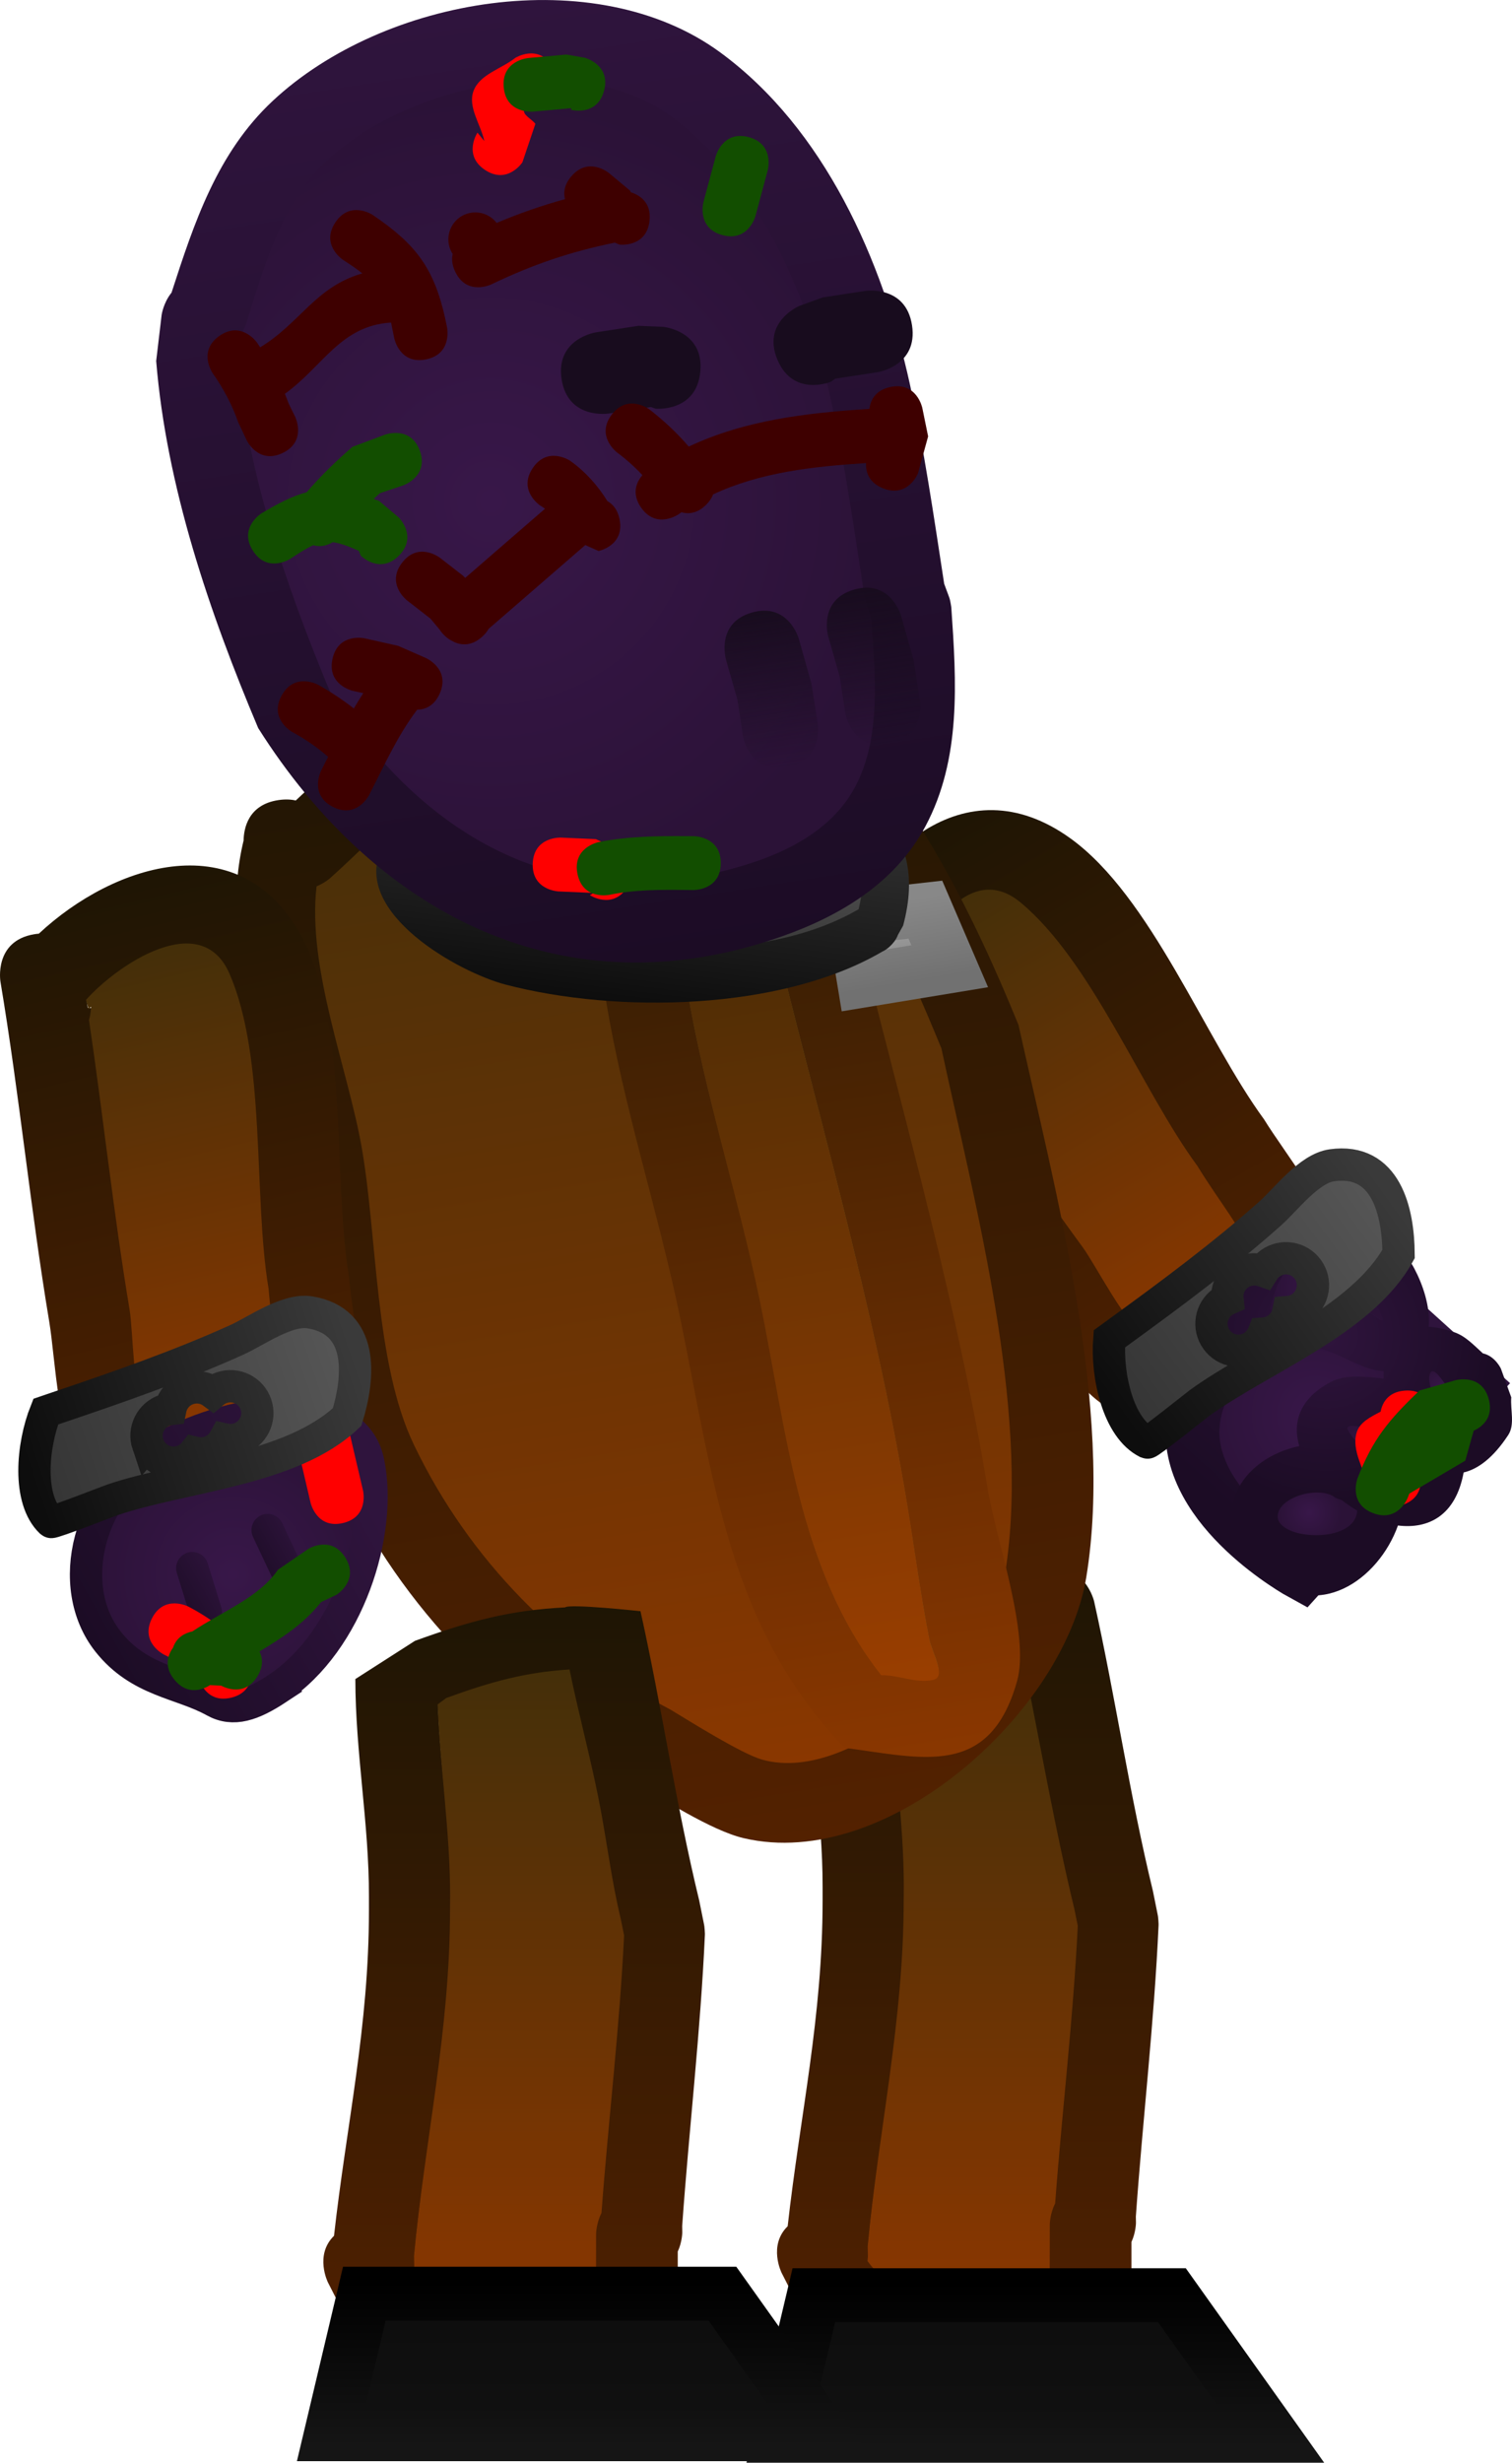 <svg version="1.1" xmlns="http://www.w3.org/2000/svg" xmlns:xlink="http://www.w3.org/1999/xlink" width="70.207" height="114.312" viewBox="0,0,70.207,114.312"><defs><linearGradient x1="324.904" y1="124.001" x2="340.105" y2="149.787" gradientUnits="userSpaceOnUse" id="color-1"><stop offset="0" stop-color="#1e1504"/><stop offset="1" stop-color="#532100"/></linearGradient><linearGradient x1="326.779" y1="127.088" x2="338.146" y2="146.37" gradientUnits="userSpaceOnUse" id="color-2"><stop offset="0" stop-color="#442f09"/><stop offset="1" stop-color="#8a3700"/></linearGradient><radialGradient cx="343.69" cy="150.726" r="5.895" gradientUnits="userSpaceOnUse" id="color-3"><stop offset="0" stop-color="#381749"/><stop offset="1" stop-color="#2b1237"/></radialGradient><linearGradient x1="347.643" y1="146.352" x2="339.737" y2="155.1" gradientUnits="userSpaceOnUse" id="color-4"><stop offset="0" stop-color="#2f143d"/><stop offset="1" stop-color="#1c0c25"/></linearGradient><radialGradient cx="344.249" cy="147.061" r="7.724" gradientUnits="userSpaceOnUse" id="color-5"><stop offset="0" stop-color="#2f143d"/><stop offset="1" stop-color="#1c0c25"/></radialGradient><radialGradient cx="343.425" cy="155.285" r="1.473" gradientUnits="userSpaceOnUse" id="color-6"><stop offset="0" stop-color="#381749"/><stop offset="1" stop-color="#2b1237"/></radialGradient><radialGradient cx="346.259" cy="152.497" r="1.717" gradientUnits="userSpaceOnUse" id="color-7"><stop offset="0" stop-color="#381749"/><stop offset="1" stop-color="#2b1237"/></radialGradient><radialGradient cx="349.58" cy="149.519" r="1.159" gradientUnits="userSpaceOnUse" id="color-8"><stop offset="0" stop-color="#381749"/><stop offset="1" stop-color="#2b1237"/></radialGradient><radialGradient cx="344.054" cy="144.839" r="2.421" gradientUnits="userSpaceOnUse" id="color-9"><stop offset="0" stop-color="#381749"/><stop offset="1" stop-color="#2b1237"/></radialGradient><linearGradient x1="347.213" y1="140.664" x2="334.21" y2="150.108" gradientUnits="userSpaceOnUse" id="color-10"><stop offset="0" stop-color="#575757"/><stop offset="1" stop-color="#343434"/></linearGradient><linearGradient x1="347.213" y1="140.664" x2="334.21" y2="150.108" gradientUnits="userSpaceOnUse" id="color-11"><stop offset="0" stop-color="#3a3a3a"/><stop offset="1" stop-color="#0d0d0d"/></linearGradient><linearGradient x1="327.563" y1="157.908" x2="327.563" y2="195.434" gradientUnits="userSpaceOnUse" id="color-12"><stop offset="0" stop-color="#1e1504"/><stop offset="1" stop-color="#532100"/></linearGradient><linearGradient x1="327.787" y1="162.12" x2="327.787" y2="191.849" gradientUnits="userSpaceOnUse" id="color-13"><stop offset="0" stop-color="#442f09"/><stop offset="1" stop-color="#8a3700"/></linearGradient><linearGradient x1="333.375" y1="191.059" x2="333.375" y2="198.687" gradientUnits="userSpaceOnUse" id="color-14"><stop offset="0" stop-color="#0d0d0d"/><stop offset="1" stop-color="#111111"/></linearGradient><linearGradient x1="333.375" y1="191.059" x2="333.375" y2="198.687" gradientUnits="userSpaceOnUse" id="color-15"><stop offset="0" stop-color="#000000"/><stop offset="1" stop-color="#151515"/></linearGradient><linearGradient x1="309.331" y1="114.174" x2="318.666" y2="170.793" gradientUnits="userSpaceOnUse" id="color-16"><stop offset="0" stop-color="#1e1504"/><stop offset="1" stop-color="#532100"/></linearGradient><linearGradient x1="309.869" y1="117.886" x2="317.996" y2="167.179" gradientUnits="userSpaceOnUse" id="color-17"><stop offset="0" stop-color="#442f09"/><stop offset="1" stop-color="#8a3700"/></linearGradient><linearGradient x1="316.066" y1="120.88" x2="323.101" y2="163.549" gradientUnits="userSpaceOnUse" id="color-18"><stop offset="0" stop-color="#5ca05c"/><stop offset="1" stop-color="#498049"/></linearGradient><linearGradient x1="315.542" y1="117.205" x2="323.755" y2="167.02" gradientUnits="userSpaceOnUse" id="color-19"><stop offset="0" stop-color="#221704"/><stop offset="1" stop-color="#8a3700"/></linearGradient><linearGradient x1="316.071" y1="120.905" x2="323.097" y2="163.523" gradientUnits="userSpaceOnUse" id="color-20"><stop offset="0" stop-color="#3c2907"/><stop offset="1" stop-color="#9a3e00"/></linearGradient><linearGradient x1="325.2" y1="126.749" x2="325.821" y2="130.512" gradientUnits="userSpaceOnUse" id="color-21"><stop offset="0" stop-color="#ababab"/><stop offset="1" stop-color="#7f7f7f"/></linearGradient><linearGradient x1="325.2" y1="126.749" x2="325.821" y2="130.512" gradientUnits="userSpaceOnUse" id="color-22"><stop offset="0" stop-color="#888888"/><stop offset="1" stop-color="#717171"/></linearGradient><linearGradient x1="313.214" y1="119.978" x2="311.746" y2="131.688" gradientUnits="userSpaceOnUse" id="color-23"><stop offset="0" stop-color="#3a3a3a"/><stop offset="1" stop-color="#0d0d0d"/></linearGradient><linearGradient x1="313.101" y1="122.684" x2="312.281" y2="129.223" gradientUnits="userSpaceOnUse" id="color-24"><stop offset="0" stop-color="#575757"/><stop offset="1" stop-color="#343434"/></linearGradient><linearGradient x1="288.016" y1="125.855" x2="294.785" y2="154.811" gradientUnits="userSpaceOnUse" id="color-25"><stop offset="0" stop-color="#1e1504"/><stop offset="1" stop-color="#532100"/></linearGradient><linearGradient x1="288.756" y1="129.377" x2="293.821" y2="151.043" gradientUnits="userSpaceOnUse" id="color-26"><stop offset="0" stop-color="#442f09"/><stop offset="1" stop-color="#8a3700"/></linearGradient><radialGradient cx="293.46" cy="158.166" r="7.237" gradientUnits="userSpaceOnUse" id="color-27"><stop offset="0" stop-color="#381749"/><stop offset="1" stop-color="#2b1237"/></radialGradient><linearGradient x1="299.772" y1="154.627" x2="287.148" y2="161.704" gradientUnits="userSpaceOnUse" id="color-28"><stop offset="0" stop-color="#2f143d"/><stop offset="1" stop-color="#1c0c25"/></linearGradient><linearGradient x1="296.855" y1="156.282" x2="294.145" y2="157.802" gradientUnits="userSpaceOnUse" id="color-29"><stop offset="0" stop-color="#2f143d"/><stop offset="1" stop-color="#1c0c25"/></linearGradient><linearGradient x1="293.224" y1="158.123" x2="290.514" y2="159.642" gradientUnits="userSpaceOnUse" id="color-30"><stop offset="0" stop-color="#2f143d"/><stop offset="1" stop-color="#1c0c25"/></linearGradient><linearGradient x1="299.188" y1="148.241" x2="283.96" y2="153.375" gradientUnits="userSpaceOnUse" id="color-31"><stop offset="0" stop-color="#575757"/><stop offset="1" stop-color="#343434"/></linearGradient><linearGradient x1="299.188" y1="148.241" x2="283.96" y2="153.375" gradientUnits="userSpaceOnUse" id="color-32"><stop offset="0" stop-color="#3a3a3a"/><stop offset="1" stop-color="#0d0d0d"/></linearGradient><linearGradient x1="304.877" y1="85.31" x2="311.748" y2="130.031" gradientUnits="userSpaceOnUse" id="color-33"><stop offset="0" stop-color="#2f143d"/><stop offset="1" stop-color="#1c0c25"/></linearGradient><radialGradient cx="305.428" cy="108.334" r="18.898" gradientUnits="userSpaceOnUse" id="color-34"><stop offset="0" stop-color="#381749"/><stop offset="1" stop-color="#2b1237"/></radialGradient><linearGradient x1="317.884" y1="113.435" x2="319.001" y2="120.706" gradientUnits="userSpaceOnUse" id="color-35"><stop offset="0" stop-color="#180c1e"/><stop offset="1" stop-color="#180c1e" stop-opacity="0"/></linearGradient><linearGradient x1="322.634" y1="112.369" x2="323.751" y2="119.64" gradientUnits="userSpaceOnUse" id="color-36"><stop offset="0" stop-color="#180c1e"/><stop offset="1" stop-color="#180c1e" stop-opacity="0"/></linearGradient><linearGradient x1="306.498" y1="159.633" x2="306.498" y2="195.879" gradientUnits="userSpaceOnUse" id="color-37"><stop offset="0" stop-color="#1e1504"/><stop offset="1" stop-color="#532100"/></linearGradient><linearGradient x1="306.721" y1="162.565" x2="306.721" y2="192.294" gradientUnits="userSpaceOnUse" id="color-38"><stop offset="0" stop-color="#442f09"/><stop offset="1" stop-color="#8a3700"/></linearGradient><linearGradient x1="312.501" y1="190.988" x2="312.501" y2="198.616" gradientUnits="userSpaceOnUse" id="color-39"><stop offset="0" stop-color="#0d0d0d"/><stop offset="1" stop-color="#111111"/></linearGradient><linearGradient x1="312.501" y1="190.988" x2="312.501" y2="198.616" gradientUnits="userSpaceOnUse" id="color-40"><stop offset="0" stop-color="#000000"/><stop offset="1" stop-color="#151515"/></linearGradient></defs><g transform="translate(-282.626,-85.074)"><g data-paper-data="{&quot;isPaintingLayer&quot;:true}" fill-rule="nonzero" stroke-linejoin="miter" stroke-miterlimit="10" stroke-dasharray="" stroke-dashoffset="0" style="mix-blend-mode: normal"><g stroke-linecap="butt"><g stroke="none" stroke-width="0.5"><path d="M325.225,131.865c2.579,3.654 5.016,7.407 7.671,11.024c0.63,0.858 1.998,3.648 2.932,4.137c0.732,0.383 1.609,-0.426 2.347,-0.797c4.319,-2.17 2.123,-3.569 -0.022,-7.072c-2.589,-3.521 -4.791,-9.355 -8.117,-12.119c-2.57,-2.136 -4.804,1.976 -5.359,4.056c0.059,0.083 0.118,0.166 0.177,0.249l0.172,-0.068c0,0 0.129,0.241 0.198,0.59zM321.276,129.293c1.645,-4.485 6.088,-8.877 11.049,-5.307c3.755,2.703 6.248,9.297 8.994,13.043c1.01,1.644 3.344,4.489 3.513,6.428c0.364,4.166 -6.64,8.634 -10.492,7.08c-1.723,-0.695 -3.438,-3.92 -4.519,-5.392c-3.151,-4.292 -5.992,-8.786 -9.137,-13.063c0,0 -1.129,-1.537 0.409,-2.666c0.062,-0.045 0.123,-0.086 0.183,-0.123z" fill="url(#color-1)"/><path d="M324.964,131.231l-0.046,0.154c-0.059,-0.083 -0.244,-0.252 -0.304,-0.334c0.555,-2.08 2.832,-6.222 5.401,-4.086c3.326,2.764 5.618,8.704 8.207,12.225c2.145,3.503 4.309,4.936 -0.01,7.106c-0.738,0.371 -1.631,1.187 -2.363,0.803c-0.934,-0.489 -2.322,-3.276 -2.952,-4.134c-2.655,-3.616 -5.158,-7.487 -7.737,-11.141c-0.069,-0.349 -0.197,-0.593 -0.197,-0.593z" data-paper-data="{&quot;noHover&quot;:false,&quot;origItem&quot;:[&quot;Path&quot;,{&quot;applyMatrix&quot;:true,&quot;segments&quot;:[[[616.01757,324.85208],[0.42222,0.19775],[-5.862,-0.10908]],[[598.41748,324.4053],[5.88139,0],[-1.39497,0]],[[591.77102,324.29391],[1.24103,-0.60726],[-0.97287,0.47604]],[[590.7917,327.39212],[0.18086,-1.06789],[-1.058,6.24707]],[[598.28123,332.85556],[-5.36576,-0.45131],[5.72909,-0.0041]],[[617.38488,333.68111],[-5.50117,1.3696],[4.2505,-1.05822]],[[617.25671,324.87154],[1.76693,2.20033],[-0.1335,-0.00169]],[[616.85624,324.86607],[0.13349,0.00196],[0,0]],[616.79521,325.10061]],&quot;closed&quot;:true}]}" fill="url(#color-2)"/></g><g><path d="M338.01,151.179c0.334,-3.987 6.298,-7.84 6.298,-7.84l6.669,6.027l-7.906,8.748c0,0 -5.396,-2.948 -5.062,-6.935z" fill="url(#color-3)" stroke="url(#color-4)" stroke-width="2.5"/><path d="M344.583,154.617c-0.712,-0.563 -2.565,-0.076 -2.582,0.84c-0.02,1.098 3.513,1.328 3.595,-0.259c-0.248,-0.142 -0.489,-0.301 -0.719,-0.474c-0.177,-0.045 -0.294,-0.107 -0.294,-0.107zM346.708,152.687l0.336,0.392c0.788,0.425 1.423,0.4 0.942,-0.91l-0.474,-0.386c-0.363,-0.125 -0.727,-0.245 -1.102,-0.326c-0.377,-0.081 -1.336,-0.343 -1.158,-0.001c0.126,0.243 0.383,0.54 0.694,0.825c0.449,0.068 0.761,0.407 0.761,0.407zM341.241,158.086c-2.851,-2.668 -0.921,-5.347 1.714,-5.888c-0.321,-1.089 0.002,-2.193 1.434,-2.962c0.683,-0.367 1.547,-0.273 2.318,-0.192c0.056,0.006 0.111,0.013 0.166,0.022c-0.006,-0.119 -0.006,-0.236 -0.002,-0.351c-1.251,-0.042 -2.501,-1.283 -3.711,-1.06c-0.672,0.124 -1.135,0.762 -1.72,1.116l-1.883,-0.399c0,0 -0.997,-0.639 -0.392,-1.64c-0.085,-0.318 -0.032,-0.603 -0.032,-0.603c0.348,-1.754 0.213,-2.421 1.593,-3.769c1.987,-1.942 6.28,-0.836 7.568,1.589c0.392,0.738 0.754,1.769 0.669,2.709c0.347,0.021 0.741,0.102 1.188,0.254c0.522,0.177 0.912,0.604 1.329,0.981c0.569,0.125 0.836,0.706 0.836,0.706l0.482,1.335c-0.047,0.584 0.18,1.262 -0.142,1.752c-0.69,1.05 -1.397,1.579 -2.069,1.735c-0.367,2.009 -1.639,2.637 -3.05,2.462c-0.889,2.5 -3.76,4.578 -6.297,2.204zM350.396,150.137c-0.065,-0.039 -0.102,-0.068 -0.102,-0.068c-0.44,-0.368 -1.046,-1.722 -1.247,-1.185c-0.082,0.22 0.019,0.588 0.197,0.946c0.239,0.131 0.583,0.397 0.636,0.868c0.314,0.263 0.579,0.216 0.516,-0.56zM341.642,145.903c1.649,-0.75 3.249,-0.897 5.053,0.417c0.316,0.23 -0.247,-0.752 -0.46,-1.08c-0.448,-0.694 -1.713,-1.241 -2.47,-1.443c-1.436,-0.384 -1.891,0.938 -2.123,2.106z" fill="url(#color-5)" stroke="none" stroke-width="0.5"/><path d="M344.919,154.699c0.23,0.173 0.478,0.352 0.726,0.494c-0.082,1.587 -3.712,1.364 -3.692,0.266c0.017,-0.916 1.954,-1.438 2.666,-0.875c0,0 0.123,0.071 0.3,0.116z" data-paper-data="{&quot;noHover&quot;:false,&quot;origItem&quot;:[&quot;Path&quot;,{&quot;applyMatrix&quot;:true,&quot;segments&quot;:[[[713.45739,344.01345],[0,0],[-1.18729,0.07749]],[[711.6847,347.09997],[-0.78859,-0.90597],[0.94514,1.08581]],[[714.95349,343.68807],[1.31533,1.61513],[-0.36571,0.08035]],[[713.8376,343.85931],[0.37577,-0.0336],[-0.21177,0.11203]]],&quot;closed&quot;:true}]}" fill="url(#color-6)" stroke="none" stroke-width="0.5"/><path d="M345.899,152.291c-0.311,-0.285 -0.565,-0.611 -0.691,-0.854c-0.178,-0.342 0.8,-0.103 1.177,-0.022c0.375,0.081 0.809,0.222 1.172,0.347l0.478,0.409c0.481,1.31 -0.192,1.38 -0.98,0.954l-0.356,-0.391c0,0 -0.351,-0.376 -0.8,-0.444z" data-paper-data="{&quot;noHover&quot;:false,&quot;origItem&quot;:[&quot;Path&quot;,{&quot;applyMatrix&quot;:true,&quot;segments&quot;:[[713.82736,340.26916],[[714.49854,340.35442],[0,0],[1.14027,-0.27893]],[[714.61501,338.64132],[1.61915,0.85151],[0,0]],[[713.81479,338.68239],[0,0],[-0.463,0.19701]],[[712.45674,339.33334],[0.43528,-0.2507],[-0.43855,0.25258]],[[711.32956,340.35047],[-0.47431,-0.17649],[0.33621,0.1251]],[[712.7295,340.54308],[-0.55295,-0.00423],[0.49603,-0.32863]]],&quot;closed&quot;:true}]}" fill="url(#color-7)" stroke="none" stroke-width="0.5"/><path d="M349.891,150.744c-0.053,-0.47 -0.457,-0.784 -0.696,-0.914c-0.178,-0.358 -0.257,-0.767 -0.175,-0.987c0.2,-0.537 0.879,0.875 1.319,1.243c0,0 0.036,0.031 0.101,0.07c0.063,0.775 -0.235,0.851 -0.549,0.588z" data-paper-data="{&quot;noHover&quot;:false,&quot;origItem&quot;:[&quot;Path&quot;,{&quot;applyMatrix&quot;:true,&quot;segments&quot;:[[[715.17227,334.54677],[0.74271,0.69867],[-0.09765,0.01859]],[[715.01337,334.56944],[0,0],[-0.75102,0.02862]],[[712.75938,334.51273],[-0.27742,-0.69849],[0.1134,0.28552]],[[713.78191,335.2593],[-0.48756,-0.19192],[0.34728,-0.08294]],[[715.16273,335.54445],[-0.46486,-0.41063],[0.53654,-0.01982]]],&quot;closed&quot;:true}]}" fill="url(#color-8)" stroke="none" stroke-width="0.5"/><path d="M343.756,143.749c0.756,0.202 2.078,0.786 2.527,1.48c0.212,0.329 0.776,1.333 0.46,1.102c-1.804,-1.315 -3.5,-1.175 -5.149,-0.425c0.232,-1.169 0.726,-2.542 2.163,-2.157z" data-paper-data="{&quot;noHover&quot;:false,&quot;origItem&quot;:[&quot;Path&quot;,{&quot;applyMatrix&quot;:true,&quot;segments&quot;:[[[702.93741,338.12353],[-0.80111,-1.3408],[0.9444,-2.1794]],[[708.21863,334.08789],[-2.91026,0.30733],[0.51019,-0.05388]],[[706.82186,333.44151],[0.49549,0.133],[-1.04577,-0.28072]],[[703.15134,334.20874],[0.91368,-0.46802],[-1.73453,0.8885]]],&quot;closed&quot;:true}]}" fill="url(#color-9)" stroke="none" stroke-width="0.5"/></g><path d="M334.603,146.881c2.377,-1.726 4.806,-3.527 7,-5.48c0.736,-0.655 1.8,-2.086 2.862,-2.237c2.523,-0.358 3.088,2.153 3.101,4.117c-1.727,3.118 -6.418,4.866 -9.252,6.924c-0.086,0.063 -2.342,1.865 -2.413,1.83c-1.361,-0.669 -1.896,-3.12 -1.766,-4.813zM339.118,147.255c0.406,0.559 1.187,0.682 1.746,0.277c0.2,-0.146 0.345,-0.34 0.429,-0.555c0.23,-0.014 0.46,-0.091 0.66,-0.237c0.264,-0.192 0.431,-0.468 0.491,-0.765c0.221,-0.018 0.439,-0.095 0.631,-0.235c0.559,-0.406 0.682,-1.187 0.277,-1.746c-0.406,-0.559 -1.187,-0.682 -1.746,-0.277c-0.134,0.097 -0.242,0.216 -0.325,0.348c-0.374,-0.131 -0.804,-0.082 -1.149,0.168c-0.375,0.272 -0.554,0.713 -0.509,1.143c-0.079,0.035 -0.156,0.079 -0.229,0.132c-0.559,0.406 -0.682,1.187 -0.277,1.746z" data-paper-data="{&quot;noHover&quot;:false,&quot;origItem&quot;:[&quot;Path&quot;,{&quot;applyMatrix&quot;:true,&quot;segments&quot;:[[[544.29081,322.69756],[0,0],[2.58747,2.1994]],[[554.08913,325.49546],[-2.68201,1.41682],[0.13886,-0.07336]],[[553.9483,319.44699],[0,0.21381],[0,-7.00543]],[[553.63152,296.51999],[3.01576,6.45873],[-3.19184,-2.28748]],[[543.39673,296.69603],[2.38571,-4.50306],[-1.00474,1.89646]],[[543.67989,303.94001],[-0.19492,-1.96089],[0.58117,5.8467]],[[544.29081,321.54092],[0,-5.87547],[0,0]]],&quot;closed&quot;:true}]}" fill="url(#color-10)" stroke="url(#color-11)" stroke-width="1.5"/><path d="M346.731,150.6c0.074,-0.376 0.321,-0.922 1.132,-0.978c1.247,-0.086 1.333,1.161 1.333,1.161l-0.582,1.603c-0.322,0.033 -0.25,0.697 -0.074,0.97c0,0 0.386,1.189 -0.803,1.575c-1.189,0.386 -1.575,-0.803 -1.575,-0.803c-0.181,-0.853 -0.795,-1.725 -0.542,-2.56c0.145,-0.478 0.633,-0.719 1.111,-0.968z" fill="#ff0000" stroke="none" stroke-width="0.5"/><path d="M351.757,150.03c0.234,0.9 -0.375,1.304 -0.703,1.453l-0.391,1.391c-0.866,0.51 -1.732,1.021 -2.598,1.531c-0.023,0.059 -0.046,0.119 -0.069,0.181c0,0 -0.444,1.168 -1.613,0.724c-1.168,-0.444 -0.724,-1.613 -0.724,-1.613c0.7,-1.814 1.455,-2.721 2.88,-4.078l1.693,-0.484c0,0 1.21,-0.315 1.524,0.895z" fill="#124e00" stroke="none" stroke-width="0.5"/></g><g stroke-linecap="butt"><g data-paper-data="{&quot;index&quot;:null}" stroke="none" stroke-width="0.5"><path d="M319.428,191.571l-0.51,-1c0,0 -0.633,-1.266 0.282,-2.162c0.578,-5.168 1.622,-9.691 1.622,-15.109c0,0 0,-1.907 1.907,-1.907c1.907,0 1.907,1.907 1.907,1.907c0,0 0,1.907 -1.907,1.907c-1.907,0 -1.907,-1.907 -1.907,-1.907v-0.631c0.008,-3.386 -0.629,-6.698 -0.631,-10.103c0,0 0,-1.818 1.776,-1.904l1.164,-0.73c2.559,-0.928 4.598,-1.423 7.142,-1.553c0.214,-0.179 0.501,-0.325 0.884,-0.41c1.862,-0.414 2.275,1.448 2.275,1.448c0.992,4.465 1.65,8.998 2.728,13.436l0.227,1.127c0,0 0.018,0.088 0.026,0.23c0.013,0.141 0.009,0.231 0.009,0.231c-0.206,4.533 -0.734,9.001 -1.055,13.52l0.005,0.285c0,0 0,0.439 -0.21,0.895c0,0.614 0,1.227 0,1.841v1.837c0.03,0.647 -0.186,1.082 -0.476,1.374c-0.266,0.313 -0.682,0.565 -1.329,0.589c-5.599,0.473 -10.443,2.247 -13.927,-3.21zM331.346,188.245c0,0 0,-0.486 0.245,-0.967c0.318,-4.271 0.804,-8.498 1.009,-12.782l-0.148,-0.747c-0.923,-3.818 -1.545,-7.702 -2.33,-11.554c-2.01,0.124 -3.581,0.552 -5.689,1.321l-0.403,0.3c0.117,2.969 0.6,5.876 0.606,8.853v0.631c0,5.655 -1.184,10.543 -1.693,15.976l0.009,0.442c0,0 0,0.092 -0.02,0.235c1.952,2.658 5.209,1.775 8.414,1.25c0,-1.114 0,-2.397 0,-2.959z" fill="url(#color-12)"/><path d="M331.365,191.278c-3.206,0.525 -6.508,1.406 -8.459,-1.253c0.02,-0.143 0.02,-0.235 0.02,-0.235l-0.01,-0.442c0.509,-5.433 1.672,-10.45 1.672,-16.105l0.005,-0.635c-0.006,-2.977 -0.465,-5.896 -0.582,-8.865l0.406,-0.3c2.108,-0.769 3.709,-1.198 5.719,-1.322c0.785,3.853 1.458,7.768 2.381,11.586l0.153,0.755c-0.205,4.284 -0.733,8.617 -1.05,12.888c-0.245,0.481 -0.249,0.968 -0.249,0.968c0,0.562 -0.004,1.846 -0.004,2.96z" data-paper-data="{&quot;noHover&quot;:false,&quot;origItem&quot;:[&quot;Path&quot;,{&quot;applyMatrix&quot;:true,&quot;segments&quot;:[[[329.34589,196.45675],[0,0.36854],[0,0]],[[329.50667,195.82278],[-0.16078,0.31546],[0.20811,-2.79922]],[[330.16794,187.44507],[-0.13425,2.80784],[0,0]],[[330.07085,186.95568],[0,0],[-0.60488,-2.50272]],[[328.54369,179.3825],[0.51447,2.5252],[-1.31764,0.08123]],[[324.81473,180.24814],[1.38162,-0.50411],[0,0]],[[324.55041,180.44449],[0,0],[0.07662,1.9458]],[[324.94774,186.24748],[-0.00418,-1.95127],[0,0]],[[324.94774,186.66137],[0,0],[0,3.7065]],[[323.83783,197.13298],[0.33393,-3.56105],[0,0]],[323.84403,197.42249],[[323.83081,197.57676],[0.01322,-0.09403],[1.27911,1.74231]],[[329.34589,198.39616],[-2.10106,0.34423],[0,-0.73049]]],&quot;closed&quot;:true}]}" fill="url(#color-13)"/></g><path d="M318.867,198.136l1.548,-6.525h16.628l4.645,6.525z" fill="url(#color-14)" stroke="url(#color-15)" stroke-width="2.5"/></g><g stroke-linecap="butt"><g><path d="M293.937,124.09c0.008,-0.537 0.197,-1.672 1.628,-1.879c0.305,-0.044 0.568,-0.032 0.794,0.02c2.782,-2.586 5.626,-5.504 9.158,-6.949c13.239,-5.416 20.278,7.265 24.401,17.366c1.7,7.675 4.439,17.802 3.146,25.644c-1.031,6.249 -9.228,13.674 -15.907,12.104c-1.509,-0.355 -3.839,-1.858 -5.254,-2.708c-5.786,-3.046 -10.622,-7.943 -13.455,-13.986c-1.974,-4.211 -1.904,-10.15 -2.719,-14.73c-0.861,-4.839 -2.96,-10.073 -1.793,-14.881zM297.38,126.269c-0.44,3.781 1.464,8.433 2.106,12.037c0.741,4.164 0.594,9.983 2.42,13.782c2.58,5.37 6.72,9.559 11.871,12.275c0.868,0.523 3.257,2.036 4.217,2.309c4.371,1.244 10.732,-4.998 11.304,-8.987c1.061,-7.4 -1.465,-16.669 -3.022,-23.905c-3.248,-7.896 -8.504,-19.407 -19.293,-14.979c-3.466,1.423 -6.257,4.648 -8.975,7.09c0,0 -0.247,0.222 -0.627,0.377z" data-paper-data="{&quot;index&quot;:null}" fill="url(#color-16)" stroke="none" stroke-width="0.5"/><path d="M297.954,125.836c2.718,-2.442 5.54,-5.685 9.007,-7.108c10.79,-4.429 16.129,7.113 19.377,15.008c1.556,7.236 4.074,16.602 3.014,24.003c-0.572,3.99 -6.975,10.253 -11.346,9.009c-0.959,-0.273 -3.362,-1.785 -4.23,-2.308c-5.152,-2.717 -9.351,-6.934 -11.931,-12.304c-1.826,-3.8 -1.693,-9.688 -2.433,-13.852c-0.641,-3.604 -2.527,-8.288 -2.087,-12.069c0.38,-0.156 0.629,-0.379 0.629,-0.379z" data-paper-data="{&quot;noHover&quot;:false,&quot;origItem&quot;:[&quot;Path&quot;,{&quot;applyMatrix&quot;:true,&quot;segments&quot;:[[[676.95363,327.53763],[0.52277,-0.13029],[-1.28111,4.82322]],[[677.42355,343.54993],[-0.15471,-4.79615],[0.17873,5.54086]],[[677.97299,361.88541],[-1.65452,-5.27281],[2.33812,7.45136]],[[691.0677,380.04187],[-6.17325,-4.49245],[1.0278,0.84204]],[[696.10429,383.8304],[-1.19344,-0.53461],[5.43667,2.43539]],[[712.45871,374.29465],[-1.49146,5.06858],[2.76649,-9.40165]],[[713.03049,342.71279],[0.65934,9.6801],[-2.73024,-10.85366]],[[690.81498,319.65452],[14.83008,-3.71801],[-4.76467,1.19454]],[[677.83852,327.16594],[3.98524,-2.65696],[0,0]]],&quot;closed&quot;:true}],&quot;index&quot;:null}" fill="url(#color-17)" stroke="none" stroke-width="0.5"/><path d="M324.766,154.951c0.342,2.076 0.615,4.177 1.024,6.241c0.122,0.617 0.802,1.733 0.19,1.878c-0.789,0.188 -1.62,-0.23 -2.431,-0.212c-3.843,-4.866 -4.425,-11.425 -5.642,-17.327c-1.003,-4.869 -2.6,-9.78 -3.404,-14.674c-0.278,-1.695 -1.947,-8.626 -0.369,-9.659c1.865,1.144 2.84,4.206 4.015,6.089l0.184,0.178c2.195,9.071 4.92,18.308 6.433,27.486z" data-paper-data="{&quot;noHover&quot;:false,&quot;origItem&quot;:[&quot;Path&quot;,{&quot;applyMatrix&quot;:true,&quot;segments&quot;:[[[695.28471,336.78703],[0.90515,12.20038],[0,0]],[[695.08577,336.5182],[0,0],[-1.1183,-2.68565]],[[691.20635,327.78622],[2.16851,1.87744],[-2.26047,0.99958]],[[689.64076,340.3558],[0.0015,-2.25151],[-0.00433,6.50217]],[[690.94745,359.88474],[-0.25953,-6.51127],[0.31463,7.89377]],[[694.48771,383.47986],[-3.93349,-7.11322],[1.0523,0.14957]],[[697.57617,384.27276],[-1.06024,0.07479],[0.82282,-0.05804]],[[697.72931,381.8029],[0.02636,0.82445],[-0.08813,-2.75645]],[[697.72931,373.51348],[0,2.75805],[0,-12.1937]]],&quot;closed&quot;:true}],&quot;index&quot;:null}" fill="url(#color-18)" stroke="none" stroke-width="0.5"/><path d="M320.258,123.457c1.091,0.235 1.375,1.449 1.375,1.449c2.279,9.74 5.243,19.496 6.868,29.354c0.367,2.226 1.96,6.684 1.35,8.85c-1.278,4.541 -4.432,3.554 -8.006,3.094c-5.395,-5.579 -6.127,-12.642 -7.638,-19.963c-1.016,-4.922 -2.617,-9.743 -3.436,-14.693c-0.45,-2.716 -2.165,-9.669 -0.289,-12.065c0.831,-1.061 2.335,-1.347 3.502,-2.021c3.664,1.602 4.687,3.301 6.274,5.995zM318.34,127.541l-0.183,-0.178c-1.175,-1.883 -2.138,-4.947 -4.004,-6.091c-1.577,1.033 0.103,7.96 0.381,9.655c0.804,4.895 2.404,9.668 3.407,14.537c1.216,5.902 1.749,12.454 5.593,17.32c0.811,-0.018 1.634,0.401 2.423,0.214c0.612,-0.146 -0.069,-1.261 -0.191,-1.878c-0.408,-2.064 -0.686,-4.163 -1.029,-6.239c-1.513,-9.178 -4.202,-18.269 -6.398,-27.34z" data-paper-data="{&quot;index&quot;:null}" fill="url(#color-19)" stroke="none" stroke-width="0.5"/><path d="M318.335,127.491c2.195,9.071 4.908,18.258 6.421,27.436c0.342,2.076 0.617,4.177 1.025,6.24c0.122,0.617 0.802,1.732 0.19,1.878c-0.789,0.188 -1.618,-0.23 -2.428,-0.212c-3.843,-4.866 -4.408,-11.422 -5.625,-17.325c-1.003,-4.869 -2.601,-9.732 -3.405,-14.627c-0.278,-1.695 -1.951,-8.625 -0.374,-9.658c1.865,1.144 2.836,4.207 4.011,6.09l0.184,0.178z" data-paper-data="{&quot;noHover&quot;:false,&quot;origItem&quot;:[&quot;Path&quot;,{&quot;applyMatrix&quot;:true,&quot;segments&quot;:[[644.31965,257.54529],[[644.01613,257.13513],[0,0],[-1.70616,-4.09742]],[[638.09743,243.81303],[3.3084,2.86434],[-3.44874,1.52502]],[[635.70885,262.99003],[0.00228,-3.43506],[-0.0066,9.92014]],[[637.70245,292.78471],[-0.39598,-9.93402],[0.48,12.04328]],[[643.10371,328.78303],[-6.00122,-10.85242],[1.60546,0.22818]],[[647.81567,329.99273],[-1.61756,0.11412],[1.25536,-0.08854]],[[648.04931,326.22455],[0.04022,1.25784],[-0.13444,-4.20542]],[[648.04931,313.57765],[0,4.20788],[0,-18.60354]],[[644.31967,257.54531],[1.38096,18.61368],[0,0]]],&quot;closed&quot;:true,&quot;fillColor&quot;:[0,0,0,1]}]}" fill="url(#color-20)" stroke="none" stroke-width="0.5"/><path d="M322.739,130.581l-0.479,-2.908l3.335,-0.375l1.13,2.626z" data-paper-data="{&quot;index&quot;:null}" fill="url(#color-21)" stroke="url(#color-22)" stroke-width="2.5"/></g><path d="M304.479,124.349c0.245,1.226 -0.981,1.47 -0.981,1.47l-0.441,0.075c-0.93,-0.152 3.677,2.456 5.075,2.627c4.477,0.547 10.019,0.989 14.072,-1.359c0.742,-3.04 -1.273,-3.472 -4.268,-3.844c-3.477,-0.432 -10.238,-1.363 -13.459,1.02c0.001,0.004 0.001,0.007 0.002,0.011zM306.104,130.777c-2.189,-0.572 -7.105,-3.323 -5.784,-6.263c0.203,-0.451 0.734,-0.59 1.252,-0.741c0.085,-0.165 0.173,-0.267 0.173,-0.267c1.209,-1.332 2.305,-1.958 4.09,-2.357c5.598,-1.251 21.254,-2.445 18.725,6.891l-0.238,0.424c-0.082,0.223 -0.227,0.396 -0.349,0.512c-0.096,0.094 -0.229,0.201 -0.394,0.277c-4.685,2.738 -12.297,2.876 -17.475,1.524z" fill="url(#color-23)" stroke="none" stroke-width="0.5"/><path d="M304.255,124.371c3.296,-2.439 10.31,-1.499 13.868,-1.057c3.065,0.381 5.131,0.852 4.372,3.963c-4.148,2.402 -9.913,1.969 -14.494,1.409c-1.43,-0.175 -6.152,-2.869 -5.2,-2.713l0.451,-0.077c0,0 1.255,-0.259 1.005,-1.514c-0.001,-0.004 -0.001,-0.007 -0.002,-0.011z" data-paper-data="{&quot;noHover&quot;:false,&quot;origItem&quot;:[&quot;Path&quot;,{&quot;applyMatrix&quot;:true,&quot;segments&quot;:[[[580.17661,303.66302],[-0.00228,-0.00684],[0.79057,2.37171]],[578.59547,306.8253],[[577.73857,307.08444],[0,0],[-1.88447,-0.07083]],[[588.46419,311.03373],[-2.81675,0.00878],[9.02058,-0.02811]],[[616.05191,304.83494],[-7.46015,5.6676],[0.71532,-6.218]],[[606.62448,298.26823],[6.03736,-0.0071],[-7.00801,0.00824]],[[580.16973,303.64259],[5.79809,-5.53174],[0.0023,0.00678]]],&quot;closed&quot;:true}]}" fill="url(#color-24)" stroke="none" stroke-width="0.5"/></g><g><g stroke="none" stroke-width="0.5" stroke-linecap="butt"><path d="M286.797,132.487c0.655,4.424 1.137,8.873 1.876,13.299c0.175,1.05 0.139,4.157 0.752,5.015c0.48,0.672 1.628,0.346 2.454,0.347c4.833,0.011 3.504,-2.228 3.169,-6.322c-0.723,-4.31 -0.058,-10.511 -1.78,-14.477c-1.33,-3.065 -5.179,-0.402 -6.612,1.204c0.016,0.101 0.031,0.201 0.046,0.302l0.184,0.016c0,0 0.006,0.274 -0.089,0.616zM284.431,128.411c3.491,-3.261 9.437,-5.178 12.255,0.245c2.133,4.105 1.384,11.116 2.147,15.698c0.16,1.923 0.961,5.514 0.237,7.322c-1.553,3.883 -9.82,4.712 -12.557,1.588c-1.225,-1.398 -1.301,-5.049 -1.602,-6.85c-0.877,-5.252 -1.386,-10.544 -2.265,-15.78c0,0 -0.314,-1.881 1.567,-2.195c0.075,-0.013 0.148,-0.022 0.219,-0.027z" fill="url(#color-25)"/><path d="M286.85,131.803l-0.111,0.117c-0.015,-0.101 -0.105,-0.335 -0.12,-0.435c1.433,-1.606 5.333,-4.277 6.664,-1.212c1.722,3.967 1.09,10.302 1.813,14.612c0.335,4.094 1.62,6.349 -3.213,6.338c-0.826,-0.002 -1.991,0.324 -2.471,-0.349c-0.613,-0.857 -0.595,-3.971 -0.771,-5.021c-0.739,-4.425 -1.228,-9.009 -1.882,-13.433c0.096,-0.343 0.092,-0.618 0.092,-0.618z" data-paper-data="{&quot;noHover&quot;:false,&quot;origItem&quot;:[&quot;Path&quot;,{&quot;applyMatrix&quot;:true,&quot;segments&quot;:[[[616.01757,324.85208],[0.42222,0.19775],[-5.862,-0.10908]],[[598.41748,324.4053],[5.88139,0],[-1.39497,0]],[[591.77102,324.29391],[1.24103,-0.60726],[-0.97287,0.47604]],[[590.7917,327.39212],[0.18086,-1.06789],[-1.058,6.24707]],[[598.28123,332.85556],[-5.36576,-0.45131],[5.72909,-0.0041]],[[617.38488,333.68111],[-5.50117,1.3696],[4.2505,-1.05822]],[[617.25671,324.87154],[1.76693,2.20033],[-0.1335,-0.00169]],[[616.85624,324.86607],[0.13349,0.00196],[0,0]],[616.79521,325.10061]],&quot;closed&quot;:true}]}" fill="url(#color-26)"/></g><g stroke-width="1.5"><path d="M295.517,163.442c-1.172,0.774 -2.055,1.082 -2.937,0.591c-1.543,-0.86 -3.473,-0.905 -4.942,-2.767c-2.016,-2.556 -0.966,-7.034 2.52,-8.989c3.486,-1.954 8.898,-2.529 9.565,0.657c0.685,3.266 -0.923,8.339 -4.207,10.507z" fill="url(#color-27)" stroke="url(#color-28)" stroke-linecap="butt"/><path d="M295.945,157.99l-0.891,-1.895" fill="none" stroke="url(#color-29)" stroke-linecap="round"/><path d="M292.185,159.903l-0.631,-2.041" fill="none" stroke="url(#color-30)" stroke-linecap="round"/></g><path d="M298.551,155.769c-1.217,0.285 -1.502,-0.933 -1.502,-0.933c-0.12,-0.513 -0.554,-2.371 -0.674,-2.883c0,0 -0.285,-1.217 0.933,-1.502c1.217,-0.285 1.502,0.933 1.502,0.933c0.12,0.513 0.24,1.025 0.359,1.538l0.315,1.345c0,0 0.285,1.217 -0.933,1.502z" fill="#ff0000" stroke="none" stroke-width="0.5" stroke-linecap="butt"/><path d="M293.351,163.877c-0.982,0.23 -1.357,-0.519 -1.465,-0.816c-0.455,-0.501 -1.04,-0.896 -1.649,-1.186c0,0 -1.117,-0.561 -0.557,-1.678c0.561,-1.117 1.678,-0.557 1.678,-0.557c0.981,0.51 1.904,1.19 2.625,2.028l0.301,0.707c0,0 0.285,1.217 -0.933,1.502z" fill="#ff0000" stroke="none" stroke-width="0.5" stroke-linecap="butt"/><path d="M285.298,150.411c2.784,-0.938 5.639,-1.932 8.317,-3.141c0.898,-0.406 2.34,-1.454 3.399,-1.281c2.515,0.411 2.305,2.977 1.731,4.855c-2.578,2.46 -7.578,2.729 -10.897,3.848c-0.101,0.034 -2.792,1.081 -2.849,1.027c-1.1,-1.044 -0.878,-3.544 -0.249,-5.121zM289.496,152.117c0.221,0.654 0.93,1.006 1.584,0.785c0.235,-0.079 0.431,-0.221 0.575,-0.401c0.224,0.056 0.466,0.05 0.701,-0.029c0.31,-0.104 0.552,-0.318 0.697,-0.584c0.216,0.049 0.447,0.04 0.672,-0.035c0.654,-0.221 1.006,-0.93 0.785,-1.584c-0.221,-0.654 -0.93,-1.006 -1.584,-0.785c-0.157,0.053 -0.296,0.134 -0.414,0.235c-0.318,-0.237 -0.743,-0.318 -1.147,-0.182c-0.439,0.148 -0.741,0.516 -0.827,0.939c-0.086,0.01 -0.172,0.029 -0.258,0.058c-0.654,0.221 -1.006,0.93 -0.785,1.584z" data-paper-data="{&quot;noHover&quot;:false,&quot;origItem&quot;:[&quot;Path&quot;,{&quot;applyMatrix&quot;:true,&quot;segments&quot;:[[[544.29081,322.69756],[0,0],[2.58747,2.1994]],[[554.08913,325.49546],[-2.68201,1.41682],[0.13886,-0.07336]],[[553.9483,319.44699],[0,0.21381],[0,-7.00543]],[[553.63152,296.51999],[3.01576,6.45873],[-3.19184,-2.28748]],[[543.39673,296.69603],[2.38571,-4.50306],[-1.00474,1.89646]],[[543.67989,303.94001],[-0.19492,-1.96089],[0.58117,5.8467]],[[544.29081,321.54092],[0,-5.87547],[0,0]]],&quot;closed&quot;:true}]}" fill="url(#color-31)" stroke="url(#color-32)" stroke-width="1.5" stroke-linecap="butt"/><path d="M298.663,157.377c0.655,1.065 -0.41,1.72 -0.41,1.72l-0.72,0.342c-0.836,1.048 -1.827,1.664 -2.858,2.291c0.145,0.291 0.194,0.686 -0.101,1.161c-0.581,0.936 -1.475,0.534 -1.679,0.426c-0.172,-0.008 -0.344,-0.017 -0.516,-0.025c-0.276,0.175 -1.013,0.522 -1.648,-0.242c-0.525,-0.632 -0.29,-1.193 -0.067,-1.504c0.169,-0.503 0.59,-0.683 0.893,-0.746c1.402,-0.935 3.082,-1.564 3.98,-2.866l1.406,-0.966c0,0 1.065,-0.655 1.72,0.41z" fill="#124e00" stroke="none" stroke-width="0.5" stroke-linecap="butt"/></g><g stroke="none" stroke-width="0.5" stroke-linecap="butt"><g><path d="M293.679,101.521c0.429,5.309 2.269,10.671 4.316,15.581c4.046,6.357 10.018,10.219 17.839,8.417c2.446,-0.564 5.169,-1.592 6.437,-3.958c1.237,-2.308 0.924,-5.256 0.74,-7.786l-0.314,-1.023c-0.467,-3.04 -0.901,-6.063 -1.558,-9.068c-1.031,-4.785 -3.26,-10.1 -7.346,-13.116c-4.332,-3.198 -12.119,-1.543 -15.952,2.025c-2.122,1.976 -2.887,4.933 -3.728,7.569c0,0 -0.086,0.266 -0.293,0.562zM326.8,113.291c0.234,3.412 0.471,7.001 -1.203,10.137c-1.399,2.621 -3.944,4.145 -6.617,5.093c-10.174,3.607 -18.935,-1.052 -24.366,-9.653c-2.268,-5.372 -4.26,-11.217 -4.736,-17.037l0.253,-2.139c0,0 0.079,-0.565 0.46,-1.034c1.047,-3.235 2.119,-6.489 4.694,-8.896c5.172,-4.835 14.983,-6.49 20.764,-2.27c4.87,3.556 7.561,9.688 8.817,15.378c0.672,3.084 1.122,6.184 1.601,9.302l0.243,0.656c0,0 0.029,0.087 0.054,0.23c0.03,0.142 0.036,0.234 0.036,0.234z" data-paper-data="{&quot;index&quot;:null}" fill="url(#color-33)"/><path d="M293.75,100.689c0.208,-0.296 0.295,-0.565 0.295,-0.565c0.841,-2.636 1.63,-5.62 3.752,-7.596c3.832,-3.567 11.686,-5.233 16.018,-2.035c4.086,3.017 6.365,8.381 7.396,13.166c0.657,3.005 1.09,6.077 1.557,9.116l0.313,1.027c0.185,2.53 0.481,5.503 -0.756,7.811c-1.269,2.366 -4.016,3.411 -6.462,3.975c-7.822,1.802 -13.879,-2.078 -17.925,-8.436c-2.046,-4.91 -3.901,-10.353 -4.33,-15.662z" data-paper-data="{&quot;noHover&quot;:false,&quot;origItem&quot;:[&quot;Path&quot;,{&quot;applyMatrix&quot;:true,&quot;segments&quot;:[[[671.09228,293.63325],[0,0],[-0.50118,6.96414]],[[673.5825,314.68052],[-1.67396,-6.76963],[3.97672,9.04261]],[[695.02141,329.13737],[-10.49315,0.77816],[3.28185,-0.24338]],[[704.15028,325.29034],[-2.11482,2.81329],[2.06259,-2.74382]],[[706.65855,315.34875],[-0.26422,3.31542],[0,0]],[[706.45502,313.96054],[0,0],[0,-4.03171]],[[706.24174,301.9005],[0.25297,4.02447],[-0.38383,-6.40502]],[[699.33412,283.4432],[4.6941,4.72241],[-4.97613,-5.00614]],[[678.26275,282.89097],[5.67532,-3.85953],[-3.14292,2.13736]],[[671.92541,291.95545],[1.61496,-3.24753],[0,0]],[[671.43327,292.62555],[0.3281,-0.342],[0,0]]],&quot;closed&quot;:true}],&quot;index&quot;:null}" fill="url(#color-34)"/><path d="M315.144,102.321c-0.176,1.899 -2.075,1.723 -2.075,1.723l-0.217,-0.077c-0.658,0.101 -1.316,0.202 -1.974,0.303c0,0 -1.885,0.29 -2.175,-1.595c-0.29,-1.885 1.595,-2.175 1.595,-2.175c0.658,-0.101 1.316,-0.202 1.974,-0.303l1.149,0.049c0,0 1.899,0.176 1.723,2.075z" data-paper-data="{&quot;index&quot;:null}" fill="#180c1e"/><path d="M319.125,120.687c-1.738,0.267 -2.005,-1.471 -2.005,-1.471l-0.252,-1.661c-0.179,-0.626 -0.358,-1.251 -0.537,-1.877c0,0 -0.48,-1.691 1.211,-2.172c1.691,-0.48 2.172,1.211 2.172,1.211c0.197,0.696 0.393,1.393 0.59,2.089l0.292,1.876c0,0 0.267,1.738 -1.471,2.005z" data-paper-data="{&quot;index&quot;:null}" fill="url(#color-35)"/><path d="M323.875,119.621c-1.738,0.267 -2.005,-1.471 -2.005,-1.471l-0.252,-1.662c-0.179,-0.626 -0.358,-1.251 -0.537,-1.877c0,0 -0.48,-1.691 1.211,-2.172c1.691,-0.48 2.172,1.211 2.172,1.211c0.197,0.696 0.393,1.393 0.59,2.089l0.292,1.876c0,0 0.267,1.738 -1.471,2.005z" data-paper-data="{&quot;index&quot;:null}" fill="url(#color-36)"/><path d="M318.724,101.77c-0.738,-1.758 1.02,-2.497 1.02,-2.497l1.081,-0.392c0.658,-0.101 1.316,-0.202 1.974,-0.303c0,0 1.885,-0.29 2.175,1.595c0.29,1.885 -1.595,2.175 -1.595,2.175c-0.658,0.101 -1.316,0.202 -1.974,0.303l-0.184,0.139c0,0 -1.758,0.738 -2.497,-1.02z" data-paper-data="{&quot;index&quot;:null}" fill="#180c1e"/></g><path d="M296.194,119.051c0,0 -1.093,-0.607 -0.486,-1.7c0.607,-1.093 1.7,-0.486 1.7,-0.486c0.573,0.323 1.127,0.688 1.648,1.094c0.141,-0.24 0.286,-0.478 0.439,-0.712c-0.159,-0.034 -0.318,-0.068 -0.477,-0.103c0,0 -1.221,-0.269 -0.952,-1.489c0.269,-1.221 1.489,-0.952 1.489,-0.952c0.52,0.117 1.04,0.233 1.56,0.35l1.293,0.568c0,0 1.142,0.508 0.634,1.65c-0.262,0.588 -0.692,0.739 -1.047,0.746c-0.922,1.216 -1.533,2.6 -2.233,3.966c0,0 -0.57,1.113 -1.682,0.543c-1.113,-0.57 -0.543,-1.682 -0.543,-1.682c0.11,-0.214 0.217,-0.427 0.325,-0.64c-0.509,-0.445 -1.075,-0.831 -1.668,-1.154z" fill="#3e0000"/><path d="M310.831,108.336c0.247,0.137 0.471,0.388 0.563,0.839c0.25,1.225 -0.974,1.475 -0.974,1.475l-0.618,-0.275c-1.283,1.112 -3.3,2.859 -4.488,3.889c-0.07,0.127 -0.172,0.254 -0.315,0.38c-0.562,0.494 -1.083,0.356 -1.411,0.165c-0.14,-0.071 -0.282,-0.181 -0.42,-0.34c-0.055,-0.063 -0.101,-0.125 -0.141,-0.187l-0.416,-0.496c-0.363,-0.282 -0.726,-0.564 -1.089,-0.846c0,0 -0.987,-0.767 -0.22,-1.754c0.767,-0.987 1.754,-0.22 1.754,-0.22c0.363,0.282 0.726,0.564 1.089,0.846l0.08,0.088c0.949,-0.823 1.899,-1.645 2.848,-2.468l0.859,-0.744c-0.071,-0.053 -0.144,-0.102 -0.22,-0.147c0,0 -1.043,-0.689 -0.354,-1.732c0.689,-1.043 1.732,-0.354 1.732,-0.354c0.695,0.49 1.29,1.149 1.741,1.882z" fill="#3e0000"/><path d="M323.62,107.737c-0.681,-0.277 -0.799,-0.792 -0.78,-1.169c-2.472,0.16 -4.901,0.426 -7.099,1.452c-0.059,0.155 -0.161,0.316 -0.321,0.478c-0.413,0.417 -0.828,0.444 -1.152,0.355c-0.046,0.031 -0.091,0.062 -0.136,0.094c0,0 -1.027,0.713 -1.74,-0.315c-0.468,-0.675 -0.186,-1.213 0.063,-1.504c-0.361,-0.388 -0.761,-0.742 -1.184,-1.057c0,0 -0.995,-0.757 -0.238,-1.752c0.757,-0.995 1.752,-0.238 1.752,-0.238c0.659,0.51 1.276,1.087 1.821,1.722c2.603,-1.223 5.438,-1.563 8.388,-1.749c0.048,-0.375 0.255,-0.868 0.983,-1.017c1.225,-0.25 1.475,0.974 1.475,0.974c0.09,0.44 0.18,0.879 0.27,1.319l-0.473,1.72c0,0 -0.471,1.158 -1.629,0.687z" fill="#3e0000"/><path d="M302.409,101.756c-1.225,0.25 -1.475,-0.974 -1.475,-0.974l-0.079,-0.387c-0.022,-0.122 -0.045,-0.237 -0.07,-0.348c-2.352,0.138 -3.178,2.054 -4.932,3.306c0.064,0.154 0.124,0.309 0.182,0.466l0.302,0.615c0,0 0.54,1.127 -0.588,1.667c-1.127,0.54 -1.667,-0.588 -1.667,-0.588l-0.401,-0.853c-0.279,-0.802 -0.688,-1.564 -1.177,-2.258c0,0 -0.713,-1.027 0.315,-1.74c1.027,-0.713 1.74,0.315 1.74,0.315c0.05,0.072 0.099,0.145 0.147,0.219c1.858,-1.123 2.568,-2.81 4.743,-3.431c-0.252,-0.203 -0.549,-0.406 -0.9,-0.631c0,0 -1.043,-0.689 -0.354,-1.732c0.689,-1.043 1.732,-0.354 1.732,-0.354c2.008,1.359 2.856,2.468 3.379,4.845l0.079,0.387c0,0 0.25,1.225 -0.974,1.475z" fill="#3e0000"/><path d="M309.146,93.271c0.8,-0.961 1.76,-0.161 1.76,-0.161c0.324,0.27 0.647,0.539 0.971,0.809l0.041,0.08c0.35,0.111 0.974,0.437 0.866,1.338c-0.15,1.241 -1.391,1.091 -1.391,1.091l-0.22,-0.091c-2.087,0.427 -3.808,1.015 -5.741,1.941c0,0 -1.127,0.54 -1.667,-0.588c-0.155,-0.323 -0.173,-0.598 -0.119,-0.826c-0.083,-0.128 -0.144,-0.272 -0.176,-0.43c-0.138,-0.676 0.298,-1.337 0.974,-1.475c0.484,-0.099 0.96,0.096 1.242,0.463c1.052,-0.443 2.086,-0.804 3.173,-1.103c-0.074,-0.294 -0.04,-0.658 0.286,-1.049z" fill="#3e0000"/><path d="M305.15,92.964c-1.043,-0.689 -0.354,-1.732 -0.354,-1.732l0.32,0.391c-0.168,-0.776 -0.78,-1.584 -0.503,-2.327c0.288,-0.773 1.294,-1.024 1.942,-1.536c0,0 1.059,-0.664 1.723,0.394c0.664,1.059 -0.394,1.723 -0.394,1.723c-0.305,0.086 -0.792,-0.035 -0.915,0.257c-0.112,0.264 0.344,0.459 0.516,0.688l-0.603,1.788c0,0 -0.689,1.043 -1.732,0.354z" fill="#ff0000"/><path d="M311.747,126.27c-0.689,1.043 -1.732,0.354 -1.732,0.354l0.169,-0.102c-0.542,-0.024 -1.084,-0.047 -1.626,-0.071c0,0 -1.249,-0.054 -1.195,-1.303c0.054,-1.249 1.303,-1.195 1.303,-1.195c0.542,0.024 1.084,0.047 1.626,0.071l1.101,0.514c0,0 1.043,0.689 0.354,1.732z" fill="#ff0000"/><path d="M310.673,89.288c-0.324,1.207 -1.531,0.884 -1.531,0.884l0.011,-0.077c-0.593,0.054 -1.187,0.108 -1.78,0.162c0,0 -1.245,0.114 -1.358,-1.131c-0.114,-1.245 1.131,-1.358 1.131,-1.358c0.593,-0.054 1.187,-0.108 1.78,-0.162l0.864,0.152c0,0 1.207,0.324 0.884,1.531z" fill="#124e00"/><path d="M316.094,125.149c-0.012,1.25 -1.262,1.238 -1.262,1.238l-0.326,-0.003c-1.199,-0.015 -2.418,-0.019 -3.591,0.228c0,0 -1.225,0.25 -1.475,-0.974c-0.25,-1.225 0.974,-1.475 0.974,-1.475c1.348,-0.269 2.741,-0.288 4.116,-0.278l0.326,0.003c0,0 1.25,0.012 1.238,1.262z" fill="#124e00"/><path d="M302.122,105.999c0.421,1.177 -0.756,1.598 -0.756,1.598l-1.101,0.37c-0.096,0.087 -0.191,0.175 -0.285,0.265c0.081,0.03 0.164,0.061 0.249,0.093l0.914,0.771c0,0 0.888,0.88 0.007,1.768c-0.88,0.888 -1.768,0.007 -1.768,0.007l-0.096,-0.231c-0.51,-0.225 -0.884,-0.359 -1.21,-0.4c-0.225,0.137 -0.539,0.245 -0.902,0.141c-0.302,0.131 -0.638,0.346 -1.086,0.643c0,0 -1.059,0.664 -1.723,-0.394c-0.664,-1.059 0.394,-1.723 0.394,-1.723c0.807,-0.486 1.466,-0.814 2.103,-0.983c0.654,-0.757 1.376,-1.458 2.133,-2.111l1.527,-0.57c0,0 1.177,-0.421 1.598,0.756z" fill="#124e00"/><path d="M316.173,95.987c-1.207,-0.324 -0.884,-1.531 -0.884,-1.531c0.114,-0.426 0.457,-1.705 0.572,-2.132c0,0 0.324,-1.207 1.531,-0.884c1.207,0.324 0.884,1.531 0.884,1.531c-0.114,0.426 -0.229,0.853 -0.343,1.279l-0.229,0.853c0,0 -0.324,1.207 -1.531,0.884z" fill="#124e00"/></g><g stroke-linecap="butt"><g data-paper-data="{&quot;index&quot;:null}" stroke="none" stroke-width="0.5"><path d="M298.363,192.016l-0.51,-1c0,0 -0.633,-1.266 0.282,-2.162c0.578,-5.168 1.622,-9.691 1.622,-15.109c0,0 0,-1.907 1.907,-1.907c1.907,0 1.907,1.907 1.907,1.907c0,0 0,1.907 -1.907,1.907c-1.907,0 -1.907,-1.907 -1.907,-1.907v-0.631c0.008,-3.386 -0.629,-6.698 -0.631,-10.103l2.767,-1.774c2.559,-0.928 4.426,-1.423 6.97,-1.553c0.214,-0.179 3.503,0.177 3.503,0.177c0.992,4.465 1.65,8.997 2.728,13.436l0.227,1.127c0,0 0.018,0.088 0.026,0.23c0.013,0.141 0.009,0.231 0.009,0.231c-0.206,4.533 -0.734,9.001 -1.055,13.52l0.005,0.285c0,0 0,0.439 -0.21,0.895c0,0.614 0,1.227 0,1.841v1.837c0.03,0.647 -0.186,1.082 -0.476,1.374c-0.266,0.313 -0.682,0.565 -1.329,0.589c-5.599,0.473 -10.443,2.247 -13.927,-3.21zM310.281,188.69c0,0 0,-0.486 0.245,-0.967c0.317,-4.271 0.804,-8.498 1.009,-12.782l-0.148,-0.747c-0.923,-3.818 -1.545,-7.702 -2.33,-11.554c-2.01,0.124 -3.581,0.552 -5.689,1.321l-0.403,0.3c0.117,2.969 0.6,5.876 0.606,8.853v0.631c0,5.655 -1.184,10.543 -1.693,15.976l0.009,0.442c0,0 0,0.092 -0.02,0.235c1.952,2.658 5.209,1.775 8.414,1.25c0,-1.114 0,-2.397 0,-2.959z" fill="url(#color-37)"/><path d="M310.3,191.723c-3.206,0.525 -6.508,1.406 -8.459,-1.253c0.02,-0.143 0.02,-0.235 0.02,-0.235l-0.01,-0.442c0.509,-5.433 1.672,-10.45 1.672,-16.105l0.005,-0.635c-0.006,-2.977 -0.465,-5.896 -0.582,-8.865l0.406,-0.3c2.108,-0.769 3.709,-1.198 5.719,-1.322c0.41,2.013 0.962,4.043 1.362,6.067c0.366,1.85 0.578,3.696 1.018,5.519l0.153,0.755c-0.205,4.284 -0.733,8.617 -1.05,12.888c-0.245,0.481 -0.249,0.968 -0.249,0.968c0,0.562 -0.004,1.846 -0.004,2.96z" data-paper-data="{&quot;noHover&quot;:false,&quot;origItem&quot;:[&quot;Path&quot;,{&quot;applyMatrix&quot;:true,&quot;segments&quot;:[[[656.20845,399.25981],[0,0.73707],[0,0]],[[656.53001,397.99186],[-0.32156,0.63093],[0.41621,-5.59843]],[[657.85254,381.23645],[-0.26849,5.61568],[0,0]],[[657.65836,380.25767],[0,0],[-1.20977,-5.00543]],[[654.60405,365.11129],[1.02893,5.0504],[-2.63528,0.16247]],[[647.14612,366.84258],[2.76323,-1.00821],[0,0]],[[646.61747,367.23529],[0,0],[0.15324,3.89159]],[[647.41214,378.84126],[-0.00836,-3.90254],[0,0]],[[647.41214,379.66904],[0,0],[0,7.413]],[[645.19232,400.61227],[0.66787,-7.12211],[0,0]],[645.20473,401.19129],[[645.17828,401.49982],[0.02645,-0.18806],[2.55822,3.48462]],[[656.20845,403.13861],[-4.20212,0.68846],[0,-1.46098]]],&quot;closed&quot;:true}]}" fill="url(#color-38)"/></g><path d="M297.994,198.064l1.548,-6.525h16.628l4.645,6.525z" fill="url(#color-39)" stroke="url(#color-40)" stroke-width="2.5"/></g></g></g></svg><!--rotationCenter:37.37372159632815:94.92603591404692-->
